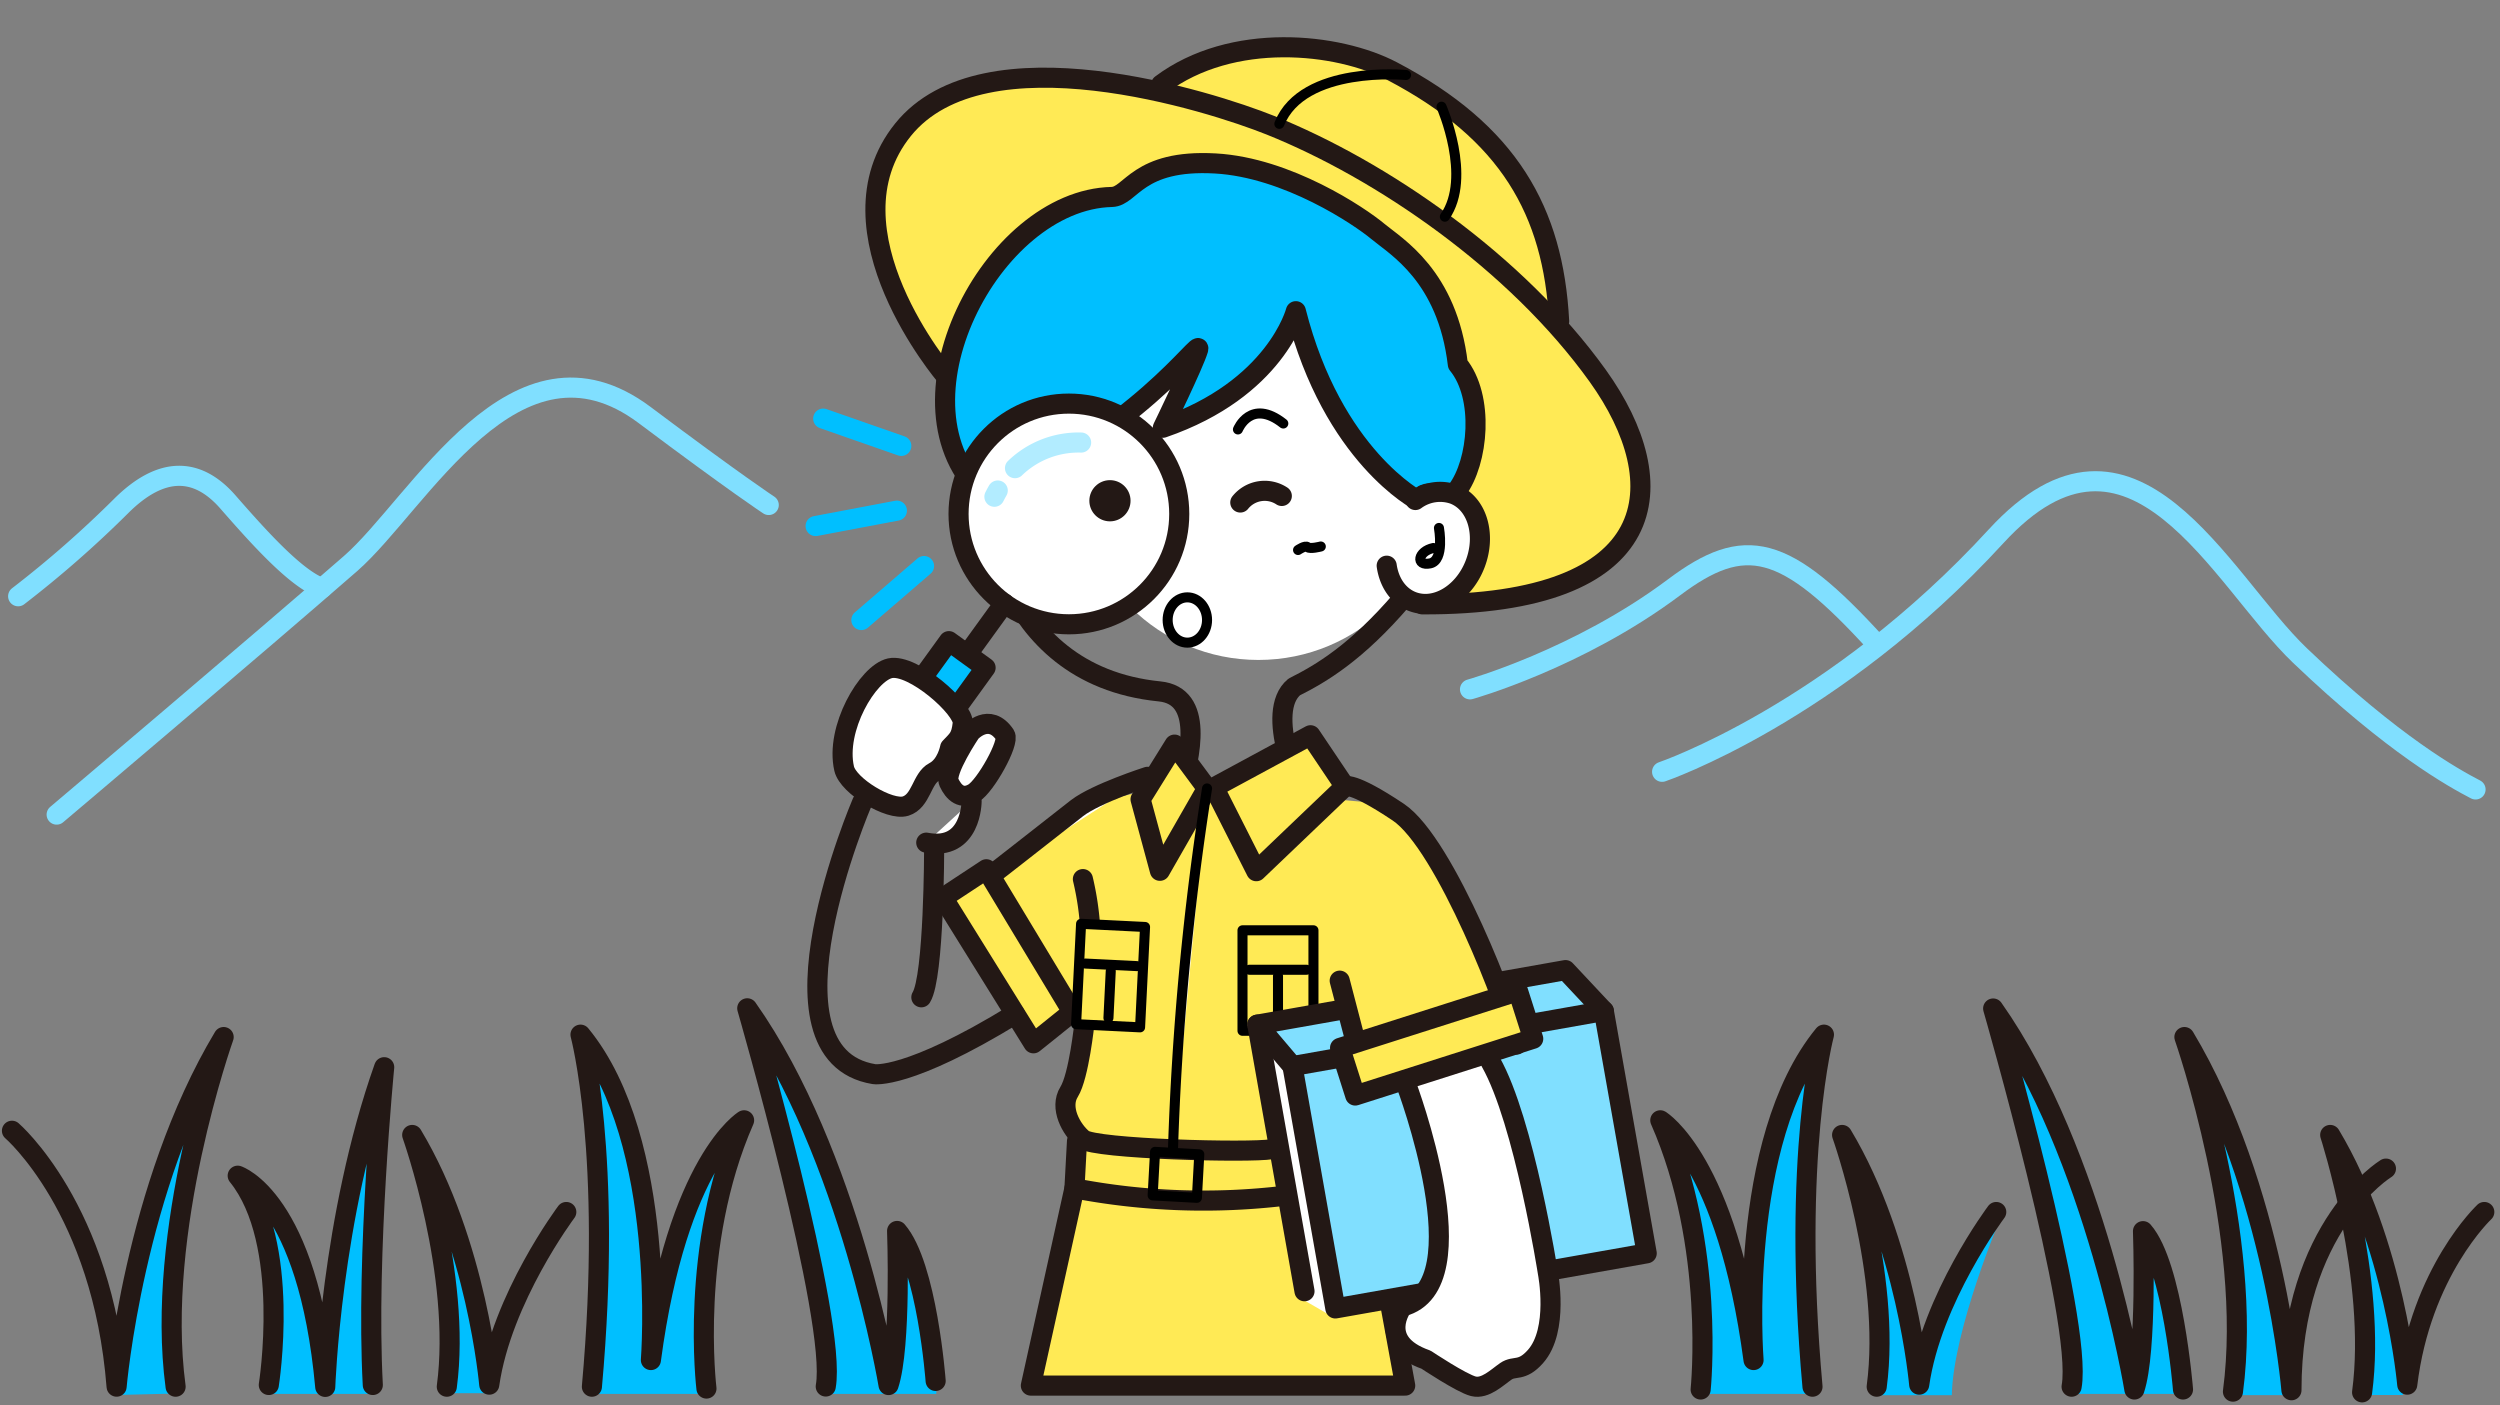 <svg id="レイヤー_1" data-name="レイヤー 1" xmlns="http://www.w3.org/2000/svg" viewBox="0 0 500 281"><rect x="0" y="0" width="500" height="281" fill="#808080" stroke="none"/><defs><style>.cls-1,.cls-10{fill:#00bfff;}.cls-14,.cls-2,.cls-4,.cls-5{fill:#ffea55;}.cls-11,.cls-15,.cls-3,.cls-6{fill:none;}.cls-3{stroke:#80dfff;}.cls-10,.cls-11,.cls-13,.cls-14,.cls-15,.cls-3,.cls-4,.cls-5,.cls-6,.cls-8,.cls-9{stroke-linecap:round;stroke-linejoin:round;}.cls-10,.cls-11,.cls-15,.cls-3,.cls-4,.cls-5,.cls-8,.cls-9{stroke-width:4.02px;}.cls-4{stroke:#00bfff;}.cls-10,.cls-11,.cls-5,.cls-8,.cls-9{stroke:#231815;}.cls-13,.cls-14,.cls-6{stroke:#000;stroke-width:2.01px;}.cls-13,.cls-7,.cls-9{fill:#fff;}.cls-8{fill:#80dfff;}.cls-12{fill:#231815;}.cls-15{stroke:#b2ecff;}</style></defs><title>illust のコピー 2</title><path class="cls-1" d="M473.7,279s-.57-30.63-2-34.82c0,0,11.71,27.17,8.85,34.82Z"/><path class="cls-1" d="M458.43,277s-7.7-50.51-18.26-59.34c0,0,12,50.08,5.28,61.36h12.84Z"/><path class="cls-1" d="M87.25,242.32s4,28.9,2.67,36.32h7.93S93.34,247.65,87.25,242.32Z"/><path class="cls-1" d="M38.54,221.58S22,265.91,23.13,279l12-.29S36.45,225.58,38.54,221.58Z"/><rect class="cls-1" x="53.07" y="273.92" width="22.09" height="4.86"/><rect class="cls-1" x="119.16" y="273.92" width="22.09" height="4.86"/><path class="cls-1" d="M374.09,241.66s9.71,24.83,10.56,29.11c0,0,10.28-24,15.42-27.12,0,0-9.42,22.27-9.71,35.39H376.09Z"/><rect class="cls-1" x="340.41" y="273.92" width="22.09" height="4.86"/><rect class="cls-1" x="414.43" y="273.92" width="22.09" height="4.86"/><rect class="cls-1" x="165.17" y="273.92" width="22.09" height="4.86"/><path class="cls-2" d="M263.7,268.8l-47.29-22.46-2.76-22.46,3.24-18.44-8.75-1.27-14-25.14,25.45-18.6,14.58-3.55,39,3.55s24,11.43,26.4,45.32l-35.86,5.12Z"/><path class="cls-3" d="M11.33,162.92s41-34.68,58.8-50.23c13.7-12,33-49,58.79-29.69,18.27,13.7,24.83,18,24.83,18"/><path class="cls-3" d="M294,137.87s21.7-6.08,40.79-20.39c14.18-10.64,22.16-8.87,40.49,11.28"/><path class="cls-3" d="M332.42,154.36s34.25-11.65,66.79-47.1c27.36-29.8,44.87,8.65,60.79,23.85,18.84,18,30.83,24.55,35.11,26.78"/><path class="cls-3" d="M3.63,119.25a216.33,216.33,0,0,0,20.55-18c8.23-8.23,15.41-7.71,21.4-.86s13.7,15.51,18.84,17.22"/><line class="cls-4" x1="163.12" y1="105.21" x2="179.38" y2="102.13"/><line class="cls-4" x1="172.27" y1="124.01" x2="184.81" y2="113.21"/><line class="cls-4" x1="164.64" y1="83.72" x2="180.26" y2="89.18"/><polyline class="cls-5" points="214.89 237.66 206.17 277.12 281.04 277.12 278.13 261.3"/><path class="cls-5" d="M232.22,16.92c14.19-10.64,35.37-8.38,46.23-2.68,23.25,12.22,32.2,27.9,33.38,50"/><path class="cls-5" d="M189.15,75.18s-24.8-29.09-8.54-49.24,61.58-5.66,73.45-.9c22.22,8.92,49.12,27.3,65.5,50.14,15.41,21.51,13.35,45.88-35.09,45.69"/><rect class="cls-6" x="248.5" y="186.06" width="14.19" height="20.1"/><line class="cls-6" x1="249.88" y1="193.95" x2="261.31" y2="193.95"/><line class="cls-6" x1="255.6" y1="195.22" x2="255.6" y2="204.59"/><polygon class="cls-7" points="267.08 263.68 260.94 260.12 252.67 208.05 258.19 211.21 267.08 263.68"/><polyline class="cls-8" points="320.77 202.21 313.1 194.02 251.46 204.93 258.5 213.23"/><rect class="cls-8" x="269.32" y="200.33" width="49.22" height="63.24" transform="translate(116.76 561.81) rotate(-100.04)"/><line class="cls-9" x1="251.46" y1="204.93" x2="260.9" y2="258.25"/><rect class="cls-2" x="270.87" y="185.79" width="28.43" height="31.31" rx="9.45" transform="translate(-52.58 112.92) rotate(-20.55)"/><path class="cls-6" d="M257.82,107.82s1.43-1,1.91-.57,2.64-.13,2.64-.13"/><ellipse class="cls-7" cx="251.68" cy="96.23" rx="36.06" ry="35.76"/><path class="cls-10" d="M259.17,62.24s-4,15.54-26.6,23.31c0,0,6.19-12.72,7.06-15.65S227.06,87,196.91,99.17c-19.93-17.93,1.3-59.23,25.46-59.78,3.86-.09,5.07-7.58,20.69-6.7,14.45.81,28.9,10.57,32.51,13.59s13.91,8.85,16,26.6c5.32,6.5,4.14,19.51-.17,25.2-2.3,3-6-1.5-7.69,2.07C283.67,100.15,266.53,91.29,259.17,62.24Z"/><path class="cls-11" d="M196.91,99.17s1.5,35.76,35,39.11c8.87.89,6.31,12.71,3.94,20.59"/><circle class="cls-9" cx="213.78" cy="102.79" r="22.07"/><line class="cls-9" x1="200.85" y1="120.67" x2="178.67" y2="151.32"/><rect class="cls-10" x="180.84" y="128.27" width="9.06" height="27.59" transform="translate(118.43 -81.69) rotate(35.88)"/><circle class="cls-12" cx="221.99" cy="100.15" r="4.12"/><path class="cls-9" d="M248.06,100.5a6.25,6.25,0,0,1,8.3-1.31"/><ellipse class="cls-6" cx="237.47" cy="124" rx="3.94" ry="4.53"/><path class="cls-9" d="M283.08,100a8.33,8.33,0,0,1,7.69-1.16c4.64,1.8,6.54,8.06,4.24,14s-7.93,9.26-12.57,7.46c-2.82-1.1-4.63-3.85-5.1-7.16"/><path class="cls-9" d="M178,133.65c4.59-1,14.86,8.11,14.55,11s-1,3.24-2.53,4.87c0,0-.64,3.56-3.17,4.86s-2.57,5.86-5.74,6.84-11.47-4-12.28-7.49C167,145.74,173.54,134.64,178,133.65Z"/><path class="cls-11" d="M280.5,119.78c-9.24,10.8-16.33,14.94-21.65,17.61-6,5,1.08,21.09,2.66,22.66"/><polygon class="cls-5" points="242.79 157.49 262.1 147.05 268.99 157.3 251.26 174.24 242.79 157.49"/><polygon class="cls-5" points="234.91 148.92 241.41 157.69 231.98 174.16 228.11 159.86 234.91 148.92"/><path class="cls-9" d="M229.52,155.36s-10.28,3.31-14.12,6.27S195.89,177,194.12,178.18"/><path class="cls-11" d="M269,157.3s1.19-1.19,10.64,5.12,22.47,40.19,23.65,46.5"/><line class="cls-11" x1="267.94" y1="196.13" x2="273.33" y2="216.8"/><path class="cls-9" d="M281.21,216.8s15.24,40.36-.72,44.5c0,0-5.32,7.09,4.73,10.64,0,0,7.09,4.73,9.46,5.32s4.73-1.78,6.5-3,3.14.17,5.91-2.95c4.73-5.32,2.49-16.72,2.49-16.72s-4.72-30.34-11.42-42.16"/><path class="cls-9" d="M194.12,146.46s-5.32,7.88-4.34,10,2.57,3.54,4.93,2.16,7.28-10.15,6.3-11.62C197.86,142.32,194.12,146.46,194.12,146.46Z"/><path class="cls-9" d="M216.58,175.82a58,58,0,0,1,1.49,10.24"/><path class="cls-11" d="M216.89,204.59s-1.1,10.64-3.07,13.79.4,7.49,2.76,9.46,33.43,2.77,37.76,2"/><path class="cls-13" d="M241.41,157.69a585.62,585.62,0,0,0-6.82,72.43"/><path class="cls-11" d="M215.4,228.23l-.51,9.43A136.63,136.63,0,0,0,257,239.14"/><rect class="cls-6" x="230.77" y="230.6" width="8.86" height="8.72" transform="translate(13.26 -12.56) rotate(3.15)"/><rect class="cls-5" x="268.64" y="203.69" width="37.36" height="10" transform="translate(-49.82 97.15) rotate(-17.69)"/><polygon class="cls-5" points="206.69 208.66 188.6 179.56 197.27 173.85 214.49 202.4 206.69 208.66"/><path class="cls-11" d="M172.44,160.45s-21.67,50.44,2.37,54.38c0,0,6.7,1.18,28.18-12"/><rect class="cls-14" x="215.7" y="185.08" width="12.81" height="20.1" transform="translate(9.95 -10.78) rotate(2.84)"/><line class="cls-6" x1="227.37" y1="193.22" x2="217.06" y2="192.71"/><line class="cls-6" x1="222.15" y1="194.24" x2="221.69" y2="203.59"/><path class="cls-9" d="M194.32,160.25s0,10.05-9.07,8.28"/><path class="cls-9" d="M186.83,169.71s0,25.61-2.56,29.75"/><path class="cls-6" d="M281.21,15s-20.61-2-25.34,9.77"/><path class="cls-6" d="M288.3,21.34s6.19,14.1.67,22"/><path class="cls-6" d="M247.59,85.89s2.57-6.31,9.07-1.19"/><path class="cls-6" d="M287.79,105.59s1.18,6.5-1.77,7.09-2.45-2.43.65-3.08"/><path class="cls-11" d="M35.12,277.34c-4.19-31.21,9.61-69.93,9.61-69.93-18,30-21.41,69.92-21.41,69.92-2.79-35.62-20.93-51.18-20.93-51.18"/><path class="cls-11" d="M446.59,278.33c4.18-31.2-9.71-70.92-9.71-70.92,18,30,21.41,70.64,21.41,70.64,0-32.83,18.9-44.33,18.9-44.33"/><path class="cls-11" d="M113.26,242.4s-12.94,17.26-15.41,34.53c0,0-2.46-28.36-15.41-49.94,0,0,9.93,27.88,6.92,50.35"/><path class="cls-11" d="M496.86,242.4s-12.69,11.91-15.41,34.53c0,0-2.47-28.36-15.41-49.94,0,0,9.39,29,6.38,51.48"/><path class="cls-11" d="M375.34,277.34c3-22.47-6.92-50.35-6.92-50.35,12.95,21.58,15.42,49.94,15.42,49.94,2.46-17.27,15.41-34.53,15.41-34.53"/><path class="cls-10" d="M187.13,276.19s-1.72-23.11-7.71-30c0,0,.86,23.11-1.71,30.82,0,0-7.71-46.24-28.26-75.35,0,0,18.08,62.56,15.7,75.64"/><path class="cls-10" d="M436.6,277.9s-2-24.82-8-31.67c0,0,.85,24-1.72,31.67,0,0-7.7-47.09-28.25-76.2,0,0,18.07,62.56,15.69,75.64"/><path class="cls-10" d="M141.29,277.71s-3.5-28.53,7.53-53.65c0,0-13.32,8-18.64,47.95,0,0,3.42-43.76-14.08-65.08,0,0,6.47,24,2.28,70.41"/><path class="cls-10" d="M340.13,277.9s3-28.72-8.07-53.84c0,0,13.32,8,18.65,47.95,0,0-3.43-43.76,14.08-65.08,0,0-6.47,24-2.29,70.41"/><path class="cls-10" d="M53.76,277s4.57-28.55-6.22-41.86c0,0,14.08,4.56,17.51,42.24,0,0,1.14-33.87,11.79-63.94,0,0-3.67,37.49-2.28,63.56"/><path class="cls-15" d="M199.55,98.1c-.23.4-.46.81-.67,1.25"/><path class="cls-15" d="M216.22,88.51A18.29,18.29,0,0,0,203,93.63"/><path class="cls-6" d="M259.61,110s1.44-1,1.92-.57,2.63-.13,2.63-.13"/></svg>
